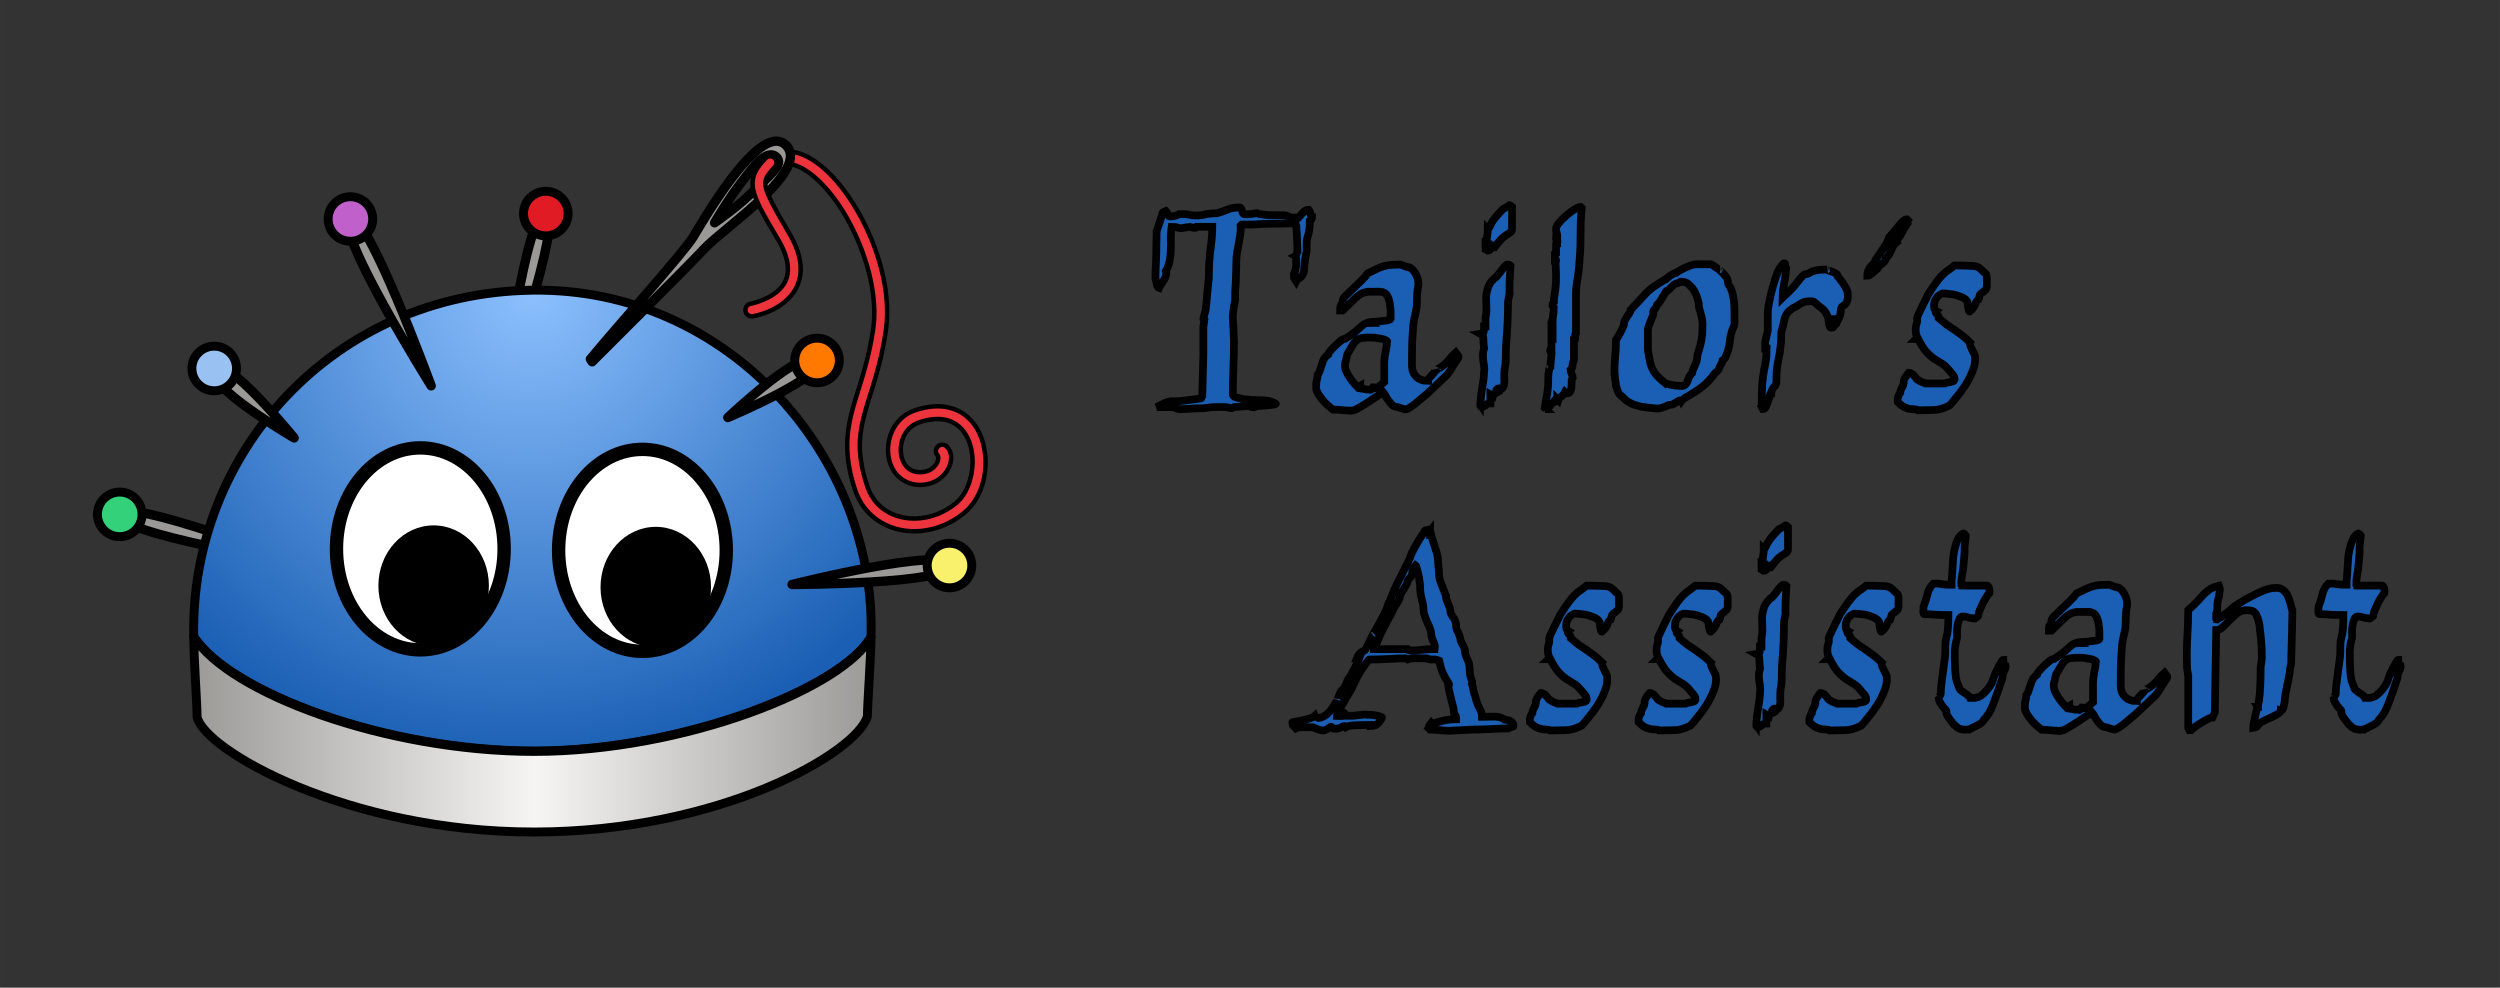 <?xml version="1.0" encoding="UTF-8" standalone="no"?>
<!-- Created with Inkscape (http://www.inkscape.org/) -->

<svg
   xmlns:dc="http://purl.org/dc/elements/1.1/"
   xmlns:cc="http://creativecommons.org/ns#"
   xmlns:rdf="http://www.w3.org/1999/02/22-rdf-syntax-ns#"
   xmlns:svg="http://www.w3.org/2000/svg"
   xmlns="http://www.w3.org/2000/svg"
   xmlns:xlink="http://www.w3.org/1999/xlink"
   xmlns:sodipodi="http://sodipodi.sourceforge.net/DTD/sodipodi-0.dtd"
   xmlns:inkscape="http://www.inkscape.org/namespaces/inkscape"
   width="324"
   height="128"
   viewBox="0 0 85.725 33.867"
   version="1.1"
   id="svg949"
   inkscape:version="0.92.3 (2405546, 2018-03-11)"
   sodipodi:docname="tailors-assistant-black-outlines-with-text-as-path.svg">
  <rect x="0" y="0" width="85.725" height="33.867" fill="#333333" stroke="none"/>
  <title
     id="title1581">Tailor's Assistant Icon</title>
  <defs
     id="defs943">
    <radialGradient
       gradientUnits="userSpaceOnUse"
       gradientTransform="matrix(-1.027,0.98,-0.946,-0.991,332.118,374.828)"
       r="44.411"
       fy="223.073"
       fx="55.888"
       cy="223.073"
       cx="55.888"
       id="radialGradient944"
       xlink:href="#linearGradient6312" />
    <linearGradient
       id="linearGradient6312">
      <stop
         id="stop6308"
         offset="0"
         style="stop-color:#8cc0fe;stop-opacity:1" />
      <stop
         id="stop6310"
         offset="1"
         style="stop-color:#1a5fb4;stop-opacity:1" />
    </linearGradient>
    <linearGradient
       gradientUnits="userSpaceOnUse"
       y2="265.934"
       x2="108.017"
       y1="265.934"
       x1="19.226"
       id="linearGradient934"
       xlink:href="#linearGradient940" />
    <linearGradient
       id="linearGradient940">
      <stop
         id="stop936"
         offset="0"
         style="stop-color:#9a9996;stop-opacity:1" />
      <stop
         style="stop-color:#f6f5f4;stop-opacity:1"
         offset="0.504"
         id="stop942" />
      <stop
         id="stop938"
         offset="1"
         style="stop-color:#9a9996;stop-opacity:1" />
    </linearGradient>
  </defs>
  <sodipodi:namedview
     id="base"
     pagecolor="#ffffff"
     bordercolor="#666666"
     borderopacity="1.0"
     inkscape:pageopacity="0.0"
     inkscape:pageshadow="2"
     inkscape:zoom="1.979899"
     inkscape:cx="176.54358"
     inkscape:cy="41.062106"
     inkscape:document-units="mm"
     inkscape:current-layer="g1124"
     showgrid="false"
     units="px"
     inkscape:window-width="1317"
     inkscape:window-height="713"
     inkscape:window-x="283"
     inkscape:window-y="1227"
     inkscape:window-maximized="1"
     fit-margin-top="0"
     fit-margin-left="0"
     fit-margin-right="0"
     fit-margin-bottom="0" />
  <g
     inkscape:label="Layer 1"
     inkscape:groupmode="layer"
     id="layer1"
     transform="translate(-1.738,-257.636)">
    <g
       transform="matrix(0.265,0,0,0.265,-0.047,217.644)"
       style="display:inline;enable-background:new"
       id="layer4">
      <g
         id="g1124"
         transform="translate(12)">
        <g
           id="g4591"
           transform="translate(0,-20)">
          <g
             transform="matrix(0.7,-0.437,0.437,0.7,-5.86,267.446)"
             id="g4802-6-7">
            <path
               style="opacity:1;fill:#9a9996;fill-opacity:1;stroke:#000000;stroke-width:1.468;stroke-linecap:round;stroke-linejoin:round;stroke-miterlimit:4;stroke-dasharray:none;stroke-opacity:1"
               d="m 96.708,-4.711 c 0,0 22.883,-18.424 20.743,-20.418 -2.313,-2.156 -20.743,20.418 -20.743,20.418 z"
               id="rect4629-5-6-1-7-3-6-1-5"
               inkscape:connector-curvature="0" />
            <circle
               style="opacity:1;fill:#e01b24;fill-opacity:1;stroke:#000000;stroke-width:1.4;stroke-linecap:round;stroke-linejoin:round;stroke-miterlimit:4;stroke-dasharray:none;stroke-opacity:1"
               id="path4725-0-6-2-8-9"
               cx="117.424"
               cy="-25.118"
               r="3.495" />
          </g>
          <g
             transform="matrix(-0.416,-0.713,0.713,-0.416,76.985,310.745)"
             id="g4802-7">
            <path
               style="opacity:1;fill:#9a9996;fill-opacity:1;stroke:#000000;stroke-width:1.468;stroke-linecap:round;stroke-linejoin:round;stroke-miterlimit:4;stroke-dasharray:none;stroke-opacity:1"
               d="m 96.708,-4.711 c 0,0 22.883,-18.424 20.743,-20.418 -2.313,-2.156 -20.743,20.418 -20.743,20.418 z"
               id="rect4629-5-6-1-7-3-6-9"
               inkscape:connector-curvature="0" />
            <circle
               style="opacity:1;fill:#33d17a;fill-opacity:1;stroke:#000000;stroke-width:1.4;stroke-linecap:round;stroke-linejoin:round;stroke-miterlimit:4;stroke-dasharray:none;stroke-opacity:1"
               id="path4725-0-6-2-2"
               cx="117.424"
               cy="-25.118"
               r="3.495" />
          </g>
          <path
             style="opacity:1;fill:url(#radialGradient944);fill-opacity:1;stroke:#000000;stroke-width:1.155;stroke-linecap:round;stroke-linejoin:round;stroke-miterlimit:4;stroke-dasharray:none;stroke-opacity:1"
             d="m 63.612,208.461 c -25.714,0.353 -44.301,21.063 -43.808,44.834 4.724,7.193 24.871,14.794 44.047,14.801 19.099,-6.6e-4 39.8,-8.155 43.589,-14.779 0.736,-22.857 -18.113,-45.21 -43.828,-44.856 z"
             id="path4565"
             inkscape:connector-curvature="0" />
          <g
             transform="matrix(0.644,0.516,-0.516,0.644,29.016,199.676)"
             id="g4802-6-73-0">
            <path
               style="opacity:1;fill:#9a9996;fill-opacity:1;stroke:#000000;stroke-width:1.468;stroke-linecap:round;stroke-linejoin:round;stroke-miterlimit:4;stroke-dasharray:none;stroke-opacity:1"
               d="m 100.013,-7.358 c 0,0 19.578,-15.778 17.439,-17.772 -2.313,-2.156 -17.439,17.772 -17.439,17.772 z"
               id="rect4629-5-6-1-7-3-6-1-6-3"
               inkscape:connector-curvature="0" />
            <circle
               style="opacity:1;fill:#f9f06b;fill-opacity:1;stroke:#000000;stroke-width:1.4;stroke-linecap:round;stroke-linejoin:round;stroke-miterlimit:4;stroke-dasharray:none;stroke-opacity:1"
               id="path4725-0-6-2-8-1-6"
               cx="117.424"
               cy="-25.118"
               r="3.495" />
          </g>
          <path
             id="path4681-9"
             d="m 96.718,190.494 c -0.986,-0.051 -1.953,0.191 -2.816,0.803 a 0.826,0.826 0 1 0 0.956,1.348 c 1.147,-0.814 2.402,-0.696 3.949,0.222 1.547,0.918 3.224,2.679 4.681,4.907 2.914,4.455 4.942,10.756 4.238,15.658 -0.671,4.669 -1.931,7.645 -2.721,10.632 -0.789,2.987 -1.045,5.999 0.392,10.289 0.974,2.908 3.36,4.681 6.043,5.163 2.683,0.482 5.68,-0.268 8.068,-2.252 2.552,-2.121 3.32,-6.08 2.35,-9.262 -0.485,-1.591 -1.452,-3.023 -2.953,-3.832 -1.502,-0.809 -3.477,-0.94 -5.79,-0.156 -2.405,0.815 -3.551,3.187 -3.467,5.332 0.042,1.073 0.382,2.124 1.075,2.942 0.693,0.817 1.761,1.36 3.035,1.372 1.598,0.014 2.835,-0.782 3.49,-1.772 0.654,-0.99 0.847,-2.299 0.01,-3.177 a 0.825,0.825 0 1 0 -1.194,1.14 c 0.096,0.1 0.171,0.58 -0.192,1.128 -0.362,0.548 -1.041,1.039 -2.099,1.03 -0.843,-0.007 -1.384,-0.308 -1.791,-0.788 -0.407,-0.48 -0.655,-1.178 -0.685,-1.939 -0.059,-1.523 0.719,-3.152 2.349,-3.704 2,-0.677 3.43,-0.517 4.476,0.047 1.046,0.564 1.768,1.585 2.157,2.86 0.777,2.55 0.032,5.968 -1.825,7.512 -2.021,1.68 -4.546,2.286 -6.722,1.896 -2.176,-0.391 -3.985,-1.718 -4.77,-4.062 -1.348,-4.026 -1.107,-6.522 -0.361,-9.344 0.746,-2.823 2.061,-5.958 2.76,-10.818 0.793,-5.522 -1.385,-12.049 -4.491,-16.796 -1.553,-2.374 -3.34,-4.307 -5.221,-5.424 -0.941,-0.558 -1.945,-0.902 -2.93,-0.953 z"
             style="color:#000000;font-style:normal;font-variant:normal;font-weight:normal;font-stretch:normal;font-size:medium;line-height:normal;font-family:sans-serif;font-variant-ligatures:normal;font-variant-position:normal;font-variant-caps:normal;font-variant-numeric:normal;font-variant-alternates:normal;font-feature-settings:normal;text-indent:0;text-align:start;text-decoration:none;text-decoration-line:none;text-decoration-style:solid;text-decoration-color:#000000;letter-spacing:normal;word-spacing:normal;text-transform:none;writing-mode:lr-tb;direction:ltr;text-orientation:mixed;dominant-baseline:auto;baseline-shift:baseline;text-anchor:start;white-space:normal;shape-padding:0;clip-rule:nonzero;display:inline;overflow:visible;visibility:visible;opacity:1;isolation:auto;mix-blend-mode:normal;color-interpolation:sRGB;color-interpolation-filters:linearRGB;solid-color:#000000;solid-opacity:1;vector-effect:none;fill:#ed333b;fill-opacity:1;fill-rule:evenodd;stroke:#000000;stroke-width:0.578;stroke-linecap:round;stroke-linejoin:miter;stroke-miterlimit:4;stroke-dasharray:none;stroke-dashoffset:0;stroke-opacity:1;color-rendering:auto;image-rendering:auto;shape-rendering:auto;text-rendering:auto;enable-background:accumulate"
             inkscape:connector-curvature="0" />
          <path
             id="rect4629-5-6-2"
             d="m 95.154,189.176 c -3.5,0.09 -9.176,9.821 -10.735,12.421 -1.091,1.82 -9.489,11.194 -13.293,15.776 0.194,0.295 0.227,0.355 0.227,0.355 0,0 11.972,-11.916 14.558,-14.673 2.583,-2.755 13.994,-10.295 10.422,-13.445 -0.352,-0.311 -0.75,-0.445 -1.179,-0.434 z m -0.726,1.776 c 0.259,-0.016 0.506,0.061 0.736,0.253 1.163,0.968 -1.122,2.616 -3.201,4.695 -1.811,1.811 -4.766,3.842 -4.766,3.842 0,0 1.62,-2.829 3.486,-5.264 1.266,-1.652 2.622,-3.455 3.745,-3.525 z"
             style="opacity:1;fill:#9a9996;fill-opacity:1;stroke:#000000;stroke-width:1.212;stroke-linecap:round;stroke-linejoin:round;stroke-miterlimit:4;stroke-dasharray:none;stroke-opacity:1"
             inkscape:connector-curvature="0" />
          <path
             style="opacity:1;fill:url(#linearGradient934);fill-opacity:1;stroke:#000000;stroke-width:1.155;stroke-linecap:round;stroke-linejoin:round;stroke-miterlimit:4;stroke-dasharray:none;stroke-opacity:1"
             d="m 19.804,253.295 c -0.009,2.466 0.437,8.866 0.428,10.38 0.904,4.265 19.43,14.898 43.579,14.898 24.149,-4e-5 41.85,-10.298 43.166,-14.974 -0.006,-1.485 0.465,-7.849 0.464,-10.282 -3.567,6.65 -24.338,14.827 -43.576,14.828 -19.312,-0.007 -39.524,-7.612 -44.06,-14.85 z"
             id="path4520"
             inkscape:connector-curvature="0" />
          <path
             id="path4681"
             d="m 94.417,191.138 a 0.825,0.825 0 0 0 -0.64,0.269 c -0.59,0.631 -1.06,1.19 -1.359,1.847 -0.299,0.657 -0.376,1.407 -0.221,2.183 0.311,1.55 1.364,3.315 3.234,6.494 1.008,1.713 1.309,3.034 1.251,4.038 -0.058,1.003 -0.457,1.732 -1.038,2.339 -1.162,1.213 -3.146,1.787 -3.777,1.909 a 0.825,0.825 0 1 0 0.313,1.62 c 0.859,-0.165 3.065,-0.725 4.655,-2.386 0.795,-0.83 1.412,-1.972 1.494,-3.387 0.082,-1.415 -0.352,-3.06 -1.475,-4.97 -1.865,-3.172 -2.833,-4.959 -3.038,-5.983 -0.103,-0.512 -0.063,-0.805 0.105,-1.173 0.167,-0.368 0.514,-0.816 1.062,-1.402 a 0.825,0.825 0 0 0 -0.566,-1.398 z"
             style="color:#000000;font-style:normal;font-variant:normal;font-weight:normal;font-stretch:normal;font-size:medium;line-height:normal;font-family:sans-serif;font-variant-ligatures:normal;font-variant-position:normal;font-variant-caps:normal;font-variant-numeric:normal;font-variant-alternates:normal;font-feature-settings:normal;text-indent:0;text-align:start;text-decoration:none;text-decoration-line:none;text-decoration-style:solid;text-decoration-color:#000000;letter-spacing:normal;word-spacing:normal;text-transform:none;writing-mode:lr-tb;direction:ltr;text-orientation:mixed;dominant-baseline:auto;baseline-shift:baseline;text-anchor:start;white-space:normal;shape-padding:0;clip-rule:nonzero;display:inline;overflow:visible;visibility:visible;opacity:1;isolation:auto;mix-blend-mode:normal;color-interpolation:sRGB;color-interpolation-filters:linearRGB;solid-color:#000000;solid-opacity:1;vector-effect:none;fill:#ed333b;fill-opacity:1;fill-rule:evenodd;stroke:#000000;stroke-width:0.578;stroke-linecap:round;stroke-linejoin:miter;stroke-miterlimit:4;stroke-dasharray:none;stroke-dashoffset:0;stroke-opacity:1;color-rendering:auto;image-rendering:auto;shape-rendering:auto;text-rendering:auto;enable-background:accumulate"
             inkscape:connector-curvature="0" />
          <g
             transform="matrix(0.265,-0.781,0.781,0.265,28.578,297.616)"
             id="g4802-2">
            <path
               style="opacity:1;fill:#9a9996;fill-opacity:1;stroke:#000000;stroke-width:1.468;stroke-linecap:round;stroke-linejoin:round;stroke-miterlimit:4;stroke-dasharray:none;stroke-opacity:1"
               d="m 96.708,-4.711 c 0,0 22.883,-18.424 20.743,-20.418 -2.313,-2.156 -20.743,20.418 -20.743,20.418 z"
               id="rect4629-5-6-1-7-3-6-2"
               inkscape:connector-curvature="0" />
            <circle
               style="opacity:1;fill:#c061cb;fill-opacity:1;stroke:#000000;stroke-width:1.4;stroke-linecap:round;stroke-linejoin:round;stroke-miterlimit:4;stroke-dasharray:none;stroke-opacity:1"
               id="path4725-0-6-2-89"
               cx="117.424"
               cy="-25.118"
               r="3.495" />
          </g>
          <g
             id="g4967-1"
             transform="matrix(0.822,-0.079,0.079,0.822,-69.932,157.335)">
            <path
               style="opacity:1;fill:#9a9996;fill-opacity:1;stroke:#000000;stroke-width:1.468;stroke-linecap:round;stroke-linejoin:round;stroke-miterlimit:4;stroke-dasharray:none;stroke-opacity:1"
               d="m 183.639,99.893 c 0,0 16.277,-5.04 14.805,-7.568 -1.591,-2.733 -14.805,7.568 -14.805,7.568 z"
               id="rect4629-5-6-1-7-3-6-1-6-9-9"
               inkscape:connector-curvature="0" />
            <circle
               style="opacity:1;fill:#ff7800;fill-opacity:1;stroke:#000000;stroke-width:1.4;stroke-linecap:round;stroke-linejoin:round;stroke-miterlimit:4;stroke-dasharray:none;stroke-opacity:1"
               id="path4725-0-6-2-8-1-3-4"
               cx="216.641"
               cy="30.981"
               r="3.495"
               transform="rotate(16.816)" />
          </g>
          <g
             id="g4967-7"
             transform="matrix(-0.308,-0.766,0.766,-0.308,12.838,399.015)">
            <path
               style="opacity:1;fill:#9a9996;fill-opacity:1;stroke:#000000;stroke-width:1.468;stroke-linecap:round;stroke-linejoin:round;stroke-miterlimit:4;stroke-dasharray:none;stroke-opacity:1"
               d="m 183.639,99.893 c 0,0 16.277,-5.04 14.805,-7.568 -1.591,-2.733 -14.805,7.568 -14.805,7.568 z"
               id="rect4629-5-6-1-7-3-6-1-6-9-8"
               inkscape:connector-curvature="0" />
            <circle
               style="opacity:1;fill:#99c1f1;fill-opacity:1;stroke:#000000;stroke-width:1.4;stroke-linecap:round;stroke-linejoin:round;stroke-miterlimit:4;stroke-dasharray:none;stroke-opacity:1"
               id="path4725-0-6-2-8-1-3-45"
               cx="216.641"
               cy="30.981"
               r="3.495"
               transform="rotate(16.816)" />
          </g>
          <g
             transform="matrix(0.825,0,0,0.825,-22.173,69.906)"
             id="g5307">
            <ellipse
               style="opacity:1;fill:#ffffff;fill-opacity:1;stroke:#000000;stroke-width:2.1;stroke-linecap:round;stroke-linejoin:round;stroke-miterlimit:4;stroke-dasharray:none;stroke-opacity:1"
               id="path4590"
               cx="86.417"
               cy="208.522"
               rx="13.149"
               ry="15.839" />
            <ellipse
               style="opacity:1;fill:#000000;fill-opacity:1;stroke:none;stroke-width:1.452;stroke-linecap:round;stroke-linejoin:round;stroke-miterlimit:4;stroke-dasharray:none;stroke-opacity:1"
               id="path4592"
               cx="88.509"
               cy="214.3"
               rx="8.667"
               ry="9.464" />
          </g>
          <g
             transform="matrix(0.825,0,0,0.825,-22.173,69.906)"
             id="g5311">
            <ellipse
               style="opacity:1;fill:#ffffff;fill-opacity:1;stroke:#000000;stroke-width:2.1;stroke-linecap:round;stroke-linejoin:round;stroke-miterlimit:4;stroke-dasharray:none;stroke-opacity:1"
               id="path4590-5"
               cx="121.258"
               cy="208.752"
               rx="13.149"
               ry="15.839" />
            <ellipse
               style="opacity:1;fill:#000000;fill-opacity:1;stroke:none;stroke-width:1.452;stroke-linecap:round;stroke-linejoin:round;stroke-miterlimit:4;stroke-dasharray:none;stroke-opacity:1"
               id="path4592-3"
               cx="123.35"
               cy="214.53"
               rx="8.667"
               ry="9.464" />
          </g>
        </g>
        <g
           aria-label="Tailor's 
 Assistant"
           style="font-style:normal;font-weight:normal;font-size:37.333px;line-height:110%;font-family:sans-serif;letter-spacing:0px;word-spacing:0px;fill:#000000;fill-opacity:1;stroke:none;stroke-width:1px;stroke-linecap:butt;stroke-linejoin:miter;stroke-opacity:1"
           id="text855">
          <path
             d="m 144.399,203.594 q 0.523,-0.299 1.12,-0.56 0.597,-0.261 1.083,-0.187 0.224,0 0.821,-0.037 0.635,-0.075 1.269,-0.149 0.635,-0.075 1.12,-0.149 0.485,-0.075 0.485,-0.112 l 0.149,-5.563 v -3.547 q 0,-0.187 0.075,-0.56 0.075,-0.373 0.075,-0.448 l -0.149,-0.149 q 0,-0.112 0.149,-0.56 0.149,-0.485 0.149,-0.597 0.037,-0.448 0.112,-1.045 0.075,-0.635 0.112,-1.232 0.075,-0.635 0.112,-1.157 0.075,-0.523 0.075,-0.821 0,-2.016 0.224,-3.621 0.224,-1.605 0.224,-2.837 h -2.053 l -0.149,0.149 q -0.112,0.037 -0.747,-0.149 -0.075,0 -0.411,0.075 -0.336,0.075 -0.448,0.075 -0.299,0.075 -0.635,-0.037 -0.299,-0.112 -0.821,-0.112 -0.112,0.747 -0.112,1.493 0.037,0.747 0,1.493 0,0.709 -0.149,1.419 -0.112,0.672 -0.485,1.307 0.112,0.299 0,0.597 -0.075,0.299 -0.261,0.597 -0.187,0.299 -0.373,0.56 -0.187,0.261 -0.261,0.448 -0.112,-0.037 -0.187,-0.187 -0.037,-0.187 -0.112,-0.373 -0.037,-0.187 -0.075,-0.373 -0.037,-0.187 -0.075,-0.261 0,-0.187 0,-0.821 0.037,-0.672 0.075,-1.568 0.037,-0.896 0.037,-1.904 0.037,-1.008 0.037,-1.867 l 0.747,-2.203 q -0.037,-0.187 0.112,-0.261 0.149,-0.075 0.336,-0.149 0.149,0.149 0.187,0.299 0.037,0.112 0.075,0.224 0.037,0.075 0.112,0.149 0.075,0.037 0.373,0.037 0.149,0 0.523,-0.112 0.411,-0.112 0.485,-0.187 0.373,0 0.597,0 0.261,0 0.411,0.037 0.149,0 0.261,0.037 0.149,0.037 0.336,0.075 0.859,0.075 1.568,-0.075 0.709,-0.187 1.68,-0.187 0.859,-0.261 1.232,-0.411 0.411,-0.187 0.635,-0.224 0.224,-0.075 0.411,-0.075 0.224,-0.037 0.672,-0.037 0.112,0 0.187,0.149 0.075,0.112 0.112,0.299 0.075,0.149 0.112,0.299 0.075,0.112 0.149,0.112 0.523,0.037 0.821,0 0.336,-0.037 0.672,-0.112 0.261,-0.037 0.261,0 0.037,0.037 0.261,0.112 0.224,0.037 0.933,0.112 0.709,0.037 2.352,0.037 0.112,0 0.448,0.149 0.336,0.149 0.411,0.149 h 0.896 q 0.523,-0.635 0.747,-0.821 0.261,-0.187 0.56,-0.187 0.187,0.224 0.224,0.523 0.037,0.261 0.224,0.336 0,0.448 -0.299,0.597 0,0.709 -0.075,1.12 -0.037,0.411 -0.149,0.709 -0.075,0.261 -0.149,0.523 -0.037,0.224 -0.037,0.597 v 1.008 q 0,0.075 -0.075,0.336 -0.037,0.224 -0.112,0.56 -0.037,0.299 -0.075,0.56 -0.037,0.261 -0.037,0.299 0,0.672 -0.112,1.008 -0.112,0.336 -0.299,0.485 -0.149,0.149 -0.336,0.261 -0.187,0.075 -0.299,0.299 -0.112,-0.187 -0.187,-0.261 -0.037,-0.075 -0.075,-0.112 -0.037,-0.037 -0.037,-0.112 0,-0.112 0,-0.373 0.075,-0.075 0.187,-0.56 0.112,-0.523 0.112,-0.933 -0.037,-0.037 -0.037,-0.149 0.037,-0.112 0.037,-0.261 0,-0.149 -0.037,-0.261 0,-0.112 -0.112,-0.187 0.149,-0.075 0.187,-0.299 0.037,-0.261 0.112,-0.299 0,-0.672 -0.037,-1.12 0,-0.448 -0.037,-0.821 0,-0.411 -0.037,-0.747 -0.037,-0.373 -0.037,-0.821 l 0.299,-0.149 q -1.643,0 -2.725,0.037 -1.045,0 -1.829,0.037 -0.747,0.037 -1.381,0.075 -0.635,0 -1.419,0 l -0.149,0.149 q 0.037,0.597 -0.037,1.12 -0.075,0.523 -0.187,1.083 -0.112,0.56 -0.224,1.195 -0.112,0.635 -0.112,1.419 0,0.821 -0.037,1.456 0,0.597 -0.037,1.157 -0.037,0.523 -0.075,1.083 0,0.523 0,1.157 0,0.075 -0.075,0.373 -0.037,0.261 -0.112,0.597 -0.037,0.299 -0.075,0.597 -0.037,0.299 -0.037,0.336 0,0.112 0,0.597 0.037,0.485 0.075,1.045 0.037,0.523 0.037,1.008 0.037,0.485 0.037,0.597 0,1.755 -0.075,3.547 -0.075,1.755 -0.075,3.472 0,0.224 0.373,0.373 0.411,0.112 0.933,0.224 0.56,0.075 1.12,0.112 0.597,0.037 0.933,0.037 1.195,0 1.605,0.187 0.448,0.149 0.597,0.261 0.037,0.037 -0.224,0.112 -0.224,0.037 -0.597,0.075 -0.373,0.037 -0.784,0.075 -0.411,0.037 -0.747,0.037 l -0.411,0.149 q -0.075,-0.037 -0.224,0 -0.149,0.037 -0.523,-0.149 l -1.904,0.149 -0.299,0.149 q -0.112,0 -0.373,-0.075 -0.261,-0.075 -0.373,-0.075 -0.784,-0.037 -1.269,0 -0.448,0 -0.784,0.037 -0.336,0.037 -0.597,0.075 -0.224,0.037 -0.56,0.037 -0.859,0 -1.531,0.075 -0.635,0.037 -1.269,0.037 -0.112,0 -0.448,-0.112 -0.336,-0.149 -0.448,-0.149 h -2.053 z"
             style="font-style:normal;font-variant:normal;font-weight:normal;font-stretch:normal;font-family:Calligraserif;-inkscape-font-specification:Calligraserif;fill:#1a5fb4;stroke:#000000;stroke-opacity:1"
             id="path879" />
          <path
             d="m 165.042,200.831 q 0,-0.411 0.075,-0.709 0.112,-0.336 0.112,-0.709 0.224,-0.261 0.299,-0.597 0.112,-0.336 0.224,-0.672 0.112,-0.373 0.261,-0.709 0.187,-0.336 0.523,-0.597 0,-0.037 0.224,-0.373 0.261,-0.336 0.635,-0.709 0.373,-0.373 0.747,-0.672 0.373,-0.336 0.672,-0.336 1.157,-0.747 1.829,-1.381 0.672,-0.672 1.083,-0.672 -0.112,-0.075 0.373,-0.112 0.485,-0.037 1.083,-0.075 0.635,-0.075 1.12,-0.149 0.485,-0.112 0.373,-0.336 0.037,-0.971 -0.075,-1.605 -0.075,-0.672 -0.261,-1.045 -0.187,-0.411 -0.448,-0.56 -0.261,-0.149 -0.523,-0.149 -0.933,0 -1.419,0 -0.485,0 -0.933,0.187 -0.411,0.187 -0.971,0.709 -0.523,0.485 -1.568,1.531 h -0.336 q 0,-0.597 0.149,-0.784 0.187,-0.224 0.187,-0.523 0,-0.224 0.373,-0.597 0.411,-0.411 0.933,-0.896 0.523,-0.485 1.045,-1.008 0.56,-0.523 0.896,-1.008 0.747,-0.373 1.232,-0.597 0.485,-0.224 0.896,-0.336 0.411,-0.112 0.821,-0.149 0.411,-0.037 0.971,-0.037 0.299,-0.075 0.709,0.149 0.448,0.187 0.747,0.187 0.037,0 0.224,0.149 0.187,0.112 0.373,0.373 0.224,0.261 0.373,0.672 0.187,0.373 0.187,0.859 0.075,0.037 -0.075,0.747 -0.112,0.709 -0.112,1.829 0,0.56 -0.075,0.859 -0.037,0.261 -0.112,0.523 -0.037,0.261 -0.149,0.635 -0.075,0.336 -0.149,1.045 -0.037,0.709 -0.112,1.904 -0.037,1.157 -0.037,3.024 0,0.747 0.261,1.157 0.261,0.411 0.597,0.635 0.336,0.187 0.672,0.261 0.373,0.037 0.56,0.037 0,-0.187 0.149,-0.373 0.187,-0.224 0.373,-0.411 0.187,-0.224 0.336,-0.373 0.187,-0.187 0.149,-0.261 0,0.037 0.672,-0.373 0.672,-0.448 1.419,-1.419 l 0.485,-0.448 0.336,0.448 v 0.187 q 0.037,-0.037 -0.149,0.261 -0.187,0.261 -0.448,0.672 -0.224,0.373 -0.485,0.784 -0.261,0.373 -0.373,0.523 -0.149,0.149 -0.56,0.523 -0.411,0.373 -0.933,0.896 -0.523,0.485 -1.12,1.045 -0.597,0.523 -1.157,0.971 -0.523,0.448 -0.971,0.747 -0.448,0.299 -0.635,0.299 -0.299,-0.075 -0.56,-0.149 -0.261,-0.112 -0.597,-0.187 -0.336,0 -0.635,-0.299 -0.299,-0.336 -0.56,-0.709 -0.224,-0.373 -0.411,-0.709 -0.149,-0.336 -0.187,-0.373 l -0.149,0.336 q -0.485,0.299 -1.045,0.672 -0.523,0.373 -1.083,0.709 -0.523,0.336 -1.008,0.597 -0.448,0.261 -0.784,0.261 0,0.037 -0.261,0 -0.224,0 -0.635,-0.037 -0.373,-0.037 -0.784,-0.075 -0.411,-0.037 -0.747,-0.037 -0.821,-0.672 -1.269,-1.195 -0.411,-0.523 -0.635,-0.896 -0.187,-0.373 -0.224,-0.597 0,-0.261 0,-0.373 z m 5.712,0.336 q 0.224,0.037 0.448,0.075 0.187,0.037 0.373,0.075 0.187,0 0.299,0 0.261,0.075 0.299,0 0.075,-0.112 0.224,-0.299 0.261,0 0.224,0.075 -0.037,0.075 0.261,0.075 l 0.971,-0.821 v -2.539 q 0,-0.523 0.149,-1.269 0.187,-0.784 0.187,-1.307 0.112,-0.149 -0.075,-0.261 -0.187,-0.112 -0.485,-0.187 -0.299,-0.075 -0.635,-0.112 -0.336,-0.075 -0.597,-0.075 -0.821,-0.037 -1.307,0.037 -0.485,0.037 -0.784,0.299 -0.299,0.224 -0.56,0.672 -0.261,0.411 -0.635,1.083 -0.075,0.075 -0.149,0.523 -0.075,0.411 -0.149,0.597 -0.187,0.747 0.373,1.643 0.56,0.896 1.232,1.568 l 0.336,-0.187 z"
             style="font-style:normal;font-variant:normal;font-weight:normal;font-stretch:normal;font-family:Calligraserif;-inkscape-font-specification:Calligraserif;fill:#1a5fb4;stroke:#000000;stroke-opacity:1"
             id="path881" />
          <path
             d="m 186.283,203.258 q 0.037,-0.709 0.112,-1.269 0.075,-0.56 0.149,-1.045 0.112,-0.523 0.149,-0.971 0.075,-0.448 0.075,-0.933 0.075,-0.448 -0.037,-1.008 -0.112,-0.597 -0.112,-1.12 0,-0.336 0.037,-0.485 0.037,-0.187 0.075,-0.261 0.037,-0.075 0.037,-0.112 0.037,-0.037 0,-0.112 0,-0.075 -0.037,-0.299 0,-0.261 -0.037,-0.523 0,-0.299 -0.037,-0.523 0,-0.224 -0.037,-0.299 l -0.336,-0.187 q 0.448,-0.075 0.448,-0.336 0.037,-0.299 0.037,-0.635 h 0.187 v -1.12 q 0.149,-0.672 0.112,-1.307 -0.037,-0.672 -0.037,-1.307 0.037,-0.635 0.224,-1.232 0.187,-0.597 0.821,-1.232 0.149,-0.037 0.373,-0.299 0.224,-0.261 0.448,-0.56 0.224,-0.336 0.448,-0.597 0.224,-0.261 0.373,-0.336 0.299,-0.037 0.485,0.149 0,0.261 -0.075,1.083 -0.075,0.821 -0.075,2.352 0.075,0.112 -0.075,0.597 -0.112,0.448 -0.112,0.859 0,2.165 -0.149,3.957 -0.149,1.755 -0.149,3.099 0.037,0.075 0,0.299 0,0.224 -0.037,0.523 -0.037,0.299 -0.112,0.672 -0.037,0.336 -0.037,0.597 0,0.187 0,0.523 0.037,0.336 0,0.672 -0.037,0.299 -0.187,0.56 -0.149,0.224 -0.448,0.224 v -0.149 q -0.187,-0.037 -0.336,0.149 l 0.149,0.336 q -0.299,0.187 -0.448,0.187 -0.112,0 -0.187,0.299 l -0.336,-0.187 v 1.157 q -0.261,0 -0.411,0.075 -0.112,0.075 -0.224,0.187 -0.112,0.075 -0.224,0.149 -0.112,0.075 -0.299,0.075 -0.187,-0.149 -0.149,-0.336 z m 0.672,-20.085 q 0,-0.075 0.037,-0.261 0.037,-0.187 0.112,-0.373 h -0.149 v -0.336 h 0.149 q 0,-0.411 0.075,-0.821 0.075,-0.411 0.075,-0.821 0.075,0.075 0.411,-0.672 0.373,-0.747 1.568,-1.941 0.187,-0.075 0.373,-0.187 0.224,-0.112 0.448,-0.299 0.075,0 0.112,0.037 0.037,0.037 0.112,0.075 0.075,0.037 0.112,0.075 v 2.912 q 0,0.224 -0.112,0.336 -0.112,0.075 -0.373,0.261 -0.261,0.149 -0.635,0.448 -0.373,0.299 -0.859,0.933 l -0.149,-0.336 q 0,0.149 -0.112,0.373 -0.112,0.187 -0.299,0.373 -0.149,0.149 -0.336,0.299 -0.149,0.112 -0.261,0.112 z"
             style="font-style:normal;font-variant:normal;font-weight:normal;font-stretch:normal;font-family:Calligraserif;-inkscape-font-specification:Calligraserif;fill:#1a5fb4;stroke:#000000;stroke-opacity:1"
             id="path883" />
          <path
             d="m 194.628,203.706 q 0.075,-0.56 0.149,-0.971 0.075,-0.411 0.149,-0.821 0.075,-0.448 0.112,-0.971 0.037,-0.523 0.037,-1.307 0,-0.373 0.112,-0.859 0.112,-0.523 0.037,-0.56 h 0.112 q 0,-0.112 0.075,-0.672 0.075,-0.56 0.075,-0.784 0.075,-0.299 -0.075,-0.336 -0.149,-0.075 -0.075,-0.261 h 0.149 v -2.165 l 0.149,0.149 v -1.157 l -0.149,-0.149 q 0,-0.075 0,-0.261 0.037,-0.187 0.149,-0.299 v 0.448 q 0,-0.597 0.075,-1.045 0.075,-0.485 0.075,-1.008 -0.112,-0.187 -0.149,-0.224 0,-0.075 0,-0.485 l 0.149,0.299 q 0,-0.672 0.149,-1.493 0.149,-0.859 0.149,-2.128 0,-0.747 -0.037,-1.083 0,-0.373 -0.037,-0.485 -0.037,-0.149 -0.075,-0.187 0,-0.075 0,-0.261 l 0.149,0.149 q 0.037,-0.224 -0.149,-0.597 0,-0.112 0,-0.336 0.037,-0.261 0.149,-0.373 v 0.56 -1.568 l 0.149,-0.299 q 0.112,-0.037 -0.037,-0.112 -0.149,-0.075 -0.112,-0.448 l 0.149,0.149 v -0.448 l -0.149,-0.597 q -0.075,-0.373 0.299,-0.859 0.411,-0.523 0.971,-1.008 0.56,-0.485 1.083,-0.821 0.56,-0.336 0.821,-0.336 l 0.149,0.149 q 0,0.224 -0.075,0.933 -0.075,0.709 -0.075,2.389 0,1.941 -0.112,3.173 -0.075,1.195 -0.187,2.053 -0.112,0.821 -0.224,1.419 -0.075,0.597 -0.075,1.307 v 4.891 q -0.112,0.075 -0.112,0.261 0,0.187 0,0.373 0,0.187 -0.037,0.336 0,0.112 -0.112,0.075 v 2.427 q -0.187,0.448 -0.187,0.747 0.037,0.261 -0.261,0.56 0,0.112 0.149,0.485 0.149,0.336 0.149,0.523 l -0.149,0.299 q 0,0.149 0,0.448 0,0.261 -0.037,0.56 -0.037,0.261 -0.149,0.485 -0.112,0.224 -0.373,0.224 -0.187,0 -0.224,-0.037 0,-0.037 -0.075,-0.112 -0.187,0.336 -0.336,0.448 -0.112,0.112 -0.224,0.187 -0.075,0.075 -0.149,0.149 -0.075,0.037 -0.149,0.261 l -0.149,-0.149 q 0,0.224 -0.299,0.373 -0.261,0.112 -0.299,0.037 -0.037,0.037 -0.112,0.187 -0.075,0.112 -0.224,0.299 -0.112,0.149 -0.299,0.299 -0.149,0.112 -0.373,0.112 h 0.149 l -0.149,-0.149 z"
             style="font-style:normal;font-variant:normal;font-weight:normal;font-stretch:normal;font-family:Calligraserif;-inkscape-font-specification:Calligraserif;fill:#1a5fb4;stroke:#000000;stroke-opacity:1"
             id="path885" />
          <path
             d="m 203.643,198.703 q 0,-0.448 0.075,-1.493 0.112,-1.045 0.112,-1.941 v -0.336 q 0.037,-0.037 0.187,-0.299 0.149,-0.261 0.336,-0.597 0.187,-0.336 0.336,-0.672 0.187,-0.336 0.187,-0.56 -0.037,-0.149 0.075,-0.373 0.149,-0.261 0.299,-0.523 0.187,-0.261 0.336,-0.485 0.149,-0.261 0.149,-0.411 0.971,-1.045 1.456,-1.568 0.485,-0.56 0.859,-0.896 0.373,-0.336 0.821,-0.635 0.448,-0.299 1.344,-0.859 -0.037,0.112 0.075,0 0.112,-0.112 0.336,-0.299 0.224,-0.187 0.485,-0.336 0.261,-0.187 0.485,-0.187 0.56,-0.411 1.344,-0.747 0.821,-0.373 1.232,-0.373 h 1.755 q 0.112,-0.075 0.261,0.037 0.187,0.075 0.373,0.224 0.187,0.112 0.373,0.261 0.187,0.112 0.373,0.112 -0.149,0 -0.037,0.149 0.149,0.112 0.373,0.336 0.224,0.224 0.448,0.523 0.224,0.299 0.224,0.635 0,0.224 0.112,0.411 0.149,0.149 0.299,0.523 0.187,0.373 0.299,1.12 0.149,0.709 0.149,2.053 v 1.307 q 0,0.075 -0.075,0.299 -0.075,0.187 -0.187,0.448 -0.075,0.224 -0.149,0.448 -0.075,0.224 -0.075,0.261 0,0 -0.075,0.448 -0.037,0.448 -0.149,1.045 -0.112,0.56 -0.336,1.083 -0.187,0.523 -0.485,0.709 0,0.075 -0.075,0.261 -0.075,0.149 -0.187,0.336 -0.112,0.187 -0.187,0.373 -0.075,0.149 -0.075,0.187 0,0.112 -0.373,0.411 -0.336,0.299 -0.336,0.411 -0.672,0.859 -1.344,1.381 -0.672,0.523 -1.232,0.859 -0.523,0.336 -0.933,0.56 -0.411,0.224 -0.597,0.485 -0.075,-0.149 -0.224,-0.075 -0.149,0.037 -0.373,0.187 -0.187,0.112 -0.411,0.261 -0.187,0.112 -0.373,0.112 -0.075,-0.037 -0.261,0.037 -0.187,0.075 -0.448,0.187 -0.224,0.075 -0.523,0.187 -0.261,0.075 -0.523,0.075 -1.381,-0.112 -2.165,-0.261 -0.784,-0.187 -1.232,-0.411 -0.448,-0.224 -0.747,-0.485 -0.261,-0.299 -0.672,-0.635 -0.187,-0.149 -0.336,-0.597 -0.112,-0.448 -0.187,-0.56 0,-0.261 -0.037,-0.448 -0.037,-0.187 -0.075,-0.411 0,-0.224 -0.037,-0.523 -0.037,-0.299 -0.037,-0.747 z m 6.571,1.792 q 0.261,0.112 0.784,0.224 0.523,0.112 0.933,0.112 0.56,0.075 0.747,-0.037 0.224,-0.149 0.336,-0.373 0.112,-0.261 0.224,-0.56 0.112,-0.336 0.448,-0.672 0.075,-0.411 0.373,-1.008 0.299,-0.597 0.299,-1.12 0,-0.112 0.075,-0.411 0.112,-0.299 0.224,-0.747 0.149,-0.485 0.261,-1.12 0.112,-0.635 0.112,-1.493 0.037,-0.597 -0.037,-1.008 -0.075,-0.448 -0.187,-0.784 -0.075,-0.336 -0.187,-0.635 -0.075,-0.299 -0.075,-0.672 0,-0.149 -0.149,-0.597 -0.112,-0.448 -0.373,-0.933 -0.261,-0.485 -0.672,-0.859 -0.373,-0.411 -0.896,-0.411 -0.187,-0.075 -0.336,0 -0.112,0.075 -0.336,0.187 -0.224,0 -0.411,0.149 -0.187,0.149 -0.373,0.336 -0.149,0.187 -0.299,0.336 -0.149,0.149 -0.299,0.149 -0.037,-0.037 -0.149,0.187 -0.112,0.187 -0.299,0.485 -0.149,0.299 -0.373,0.635 -0.187,0.299 -0.411,0.485 -0.112,0.373 -0.373,0.635 -0.224,0.224 -0.112,0.523 0,0.075 -0.112,0.373 -0.112,0.261 -0.261,0.597 -0.112,0.336 -0.224,0.635 -0.112,0.299 -0.112,0.373 v 2.613 q 0,0.112 0.037,0.411 0.075,0.261 0.112,0.597 0.075,0.299 0.112,0.56 0.075,0.261 0.075,0.373 0.075,0.299 0.411,0.933 0.336,0.597 1.493,1.531 z"
             style="font-style:normal;font-variant:normal;font-weight:normal;font-stretch:normal;font-family:Calligraserif;-inkscape-font-specification:Calligraserif;fill:#1a5fb4;stroke:#000000;stroke-opacity:1"
             id="path887" />
          <path
             d="m 222.694,203.556 q 0,-2.053 0.075,-3.061 0.112,-1.045 0.224,-1.68 0.149,-0.635 0.224,-1.157 0.112,-0.56 0.112,-1.643 h -0.187 v -0.747 q 0,-0.037 0.037,-0.261 0.075,-0.261 0.112,-0.485 0.075,-0.261 0.112,-0.485 0.075,-0.224 0.075,-0.299 v -2.165 q 0,-0.523 0.112,-1.195 0.149,-0.672 0.261,-1.269 0.149,-0.597 0.261,-1.008 0.149,-0.448 0.149,-0.485 0.261,-0.896 0.485,-1.456 0.224,-0.597 0.784,-1.157 0.187,-0.075 0.187,0.075 0,0.149 0.149,0.523 -0.037,0.485 -0.112,1.045 -0.075,0.56 -0.187,1.083 -0.075,0.523 -0.149,1.008 -0.037,0.448 -0.037,0.709 0.037,-0.037 0.224,-0.224 0.187,-0.187 0.411,-0.373 0.224,-0.224 0.373,-0.373 0.187,-0.187 0.261,-0.261 0.224,-0.224 0.448,-0.523 0.261,-0.336 0.485,-0.597 0.224,-0.299 0.411,-0.485 0.224,-0.224 0.411,-0.224 0.224,0 0.336,-0.075 0.149,-0.112 0.373,-0.224 0.224,-0.112 0.672,-0.187 0.448,-0.112 1.344,-0.112 -0.112,0.037 0.112,0.112 0.224,0.037 0.485,0.149 0.299,0.075 0.56,0.261 0.261,0.149 0.261,0.373 0.112,0.112 0.336,0.448 0.261,0.299 0.485,0.672 0.224,0.336 0.336,0.635 0.149,0.299 0.112,0.411 0.075,0.747 -0.112,1.12 -0.149,0.373 -0.523,0.56 -0.187,0.112 -0.224,0.373 -0.037,0.261 -0.075,0.56 -0.037,0.299 -0.149,0.523 -0.075,0.224 -0.336,0.224 l 0.149,0.149 -0.149,0.299 q -0.187,-0.075 -0.261,0.187 -0.037,0.261 -0.224,0.448 -0.299,0.075 -0.373,-0.037 -0.037,-0.112 -0.112,-0.299 0,-0.037 -0.037,-0.261 0,-0.224 -0.075,-0.523 -0.075,-0.336 -0.261,-0.672 -0.187,-0.373 -0.56,-0.672 -0.672,-0.523 -0.859,-0.709 -0.187,-0.224 -0.597,-0.224 -0.485,0 -0.784,0.075 -0.261,0.075 -0.485,0.224 -0.224,0.112 -0.485,0.299 -0.261,0.149 -0.635,0.336 -0.821,0.56 -1.008,1.381 -0.149,0.784 -0.411,1.68 0,1.232 -0.112,1.979 -0.075,0.747 -0.224,1.381 -0.112,0.597 -0.224,1.269 -0.075,0.672 -0.075,1.792 0,0.411 -0.299,0.672 -0.261,0.224 -0.336,0.709 -0.112,-0.037 -0.187,0.299 -0.075,0.336 -0.224,0.747 -0.112,0.411 -0.299,0.784 -0.149,0.336 -0.411,0.336 l -0.149,-0.299 z"
             style="font-style:normal;font-variant:normal;font-weight:normal;font-stretch:normal;font-family:Calligraserif;-inkscape-font-specification:Calligraserif;fill:#1a5fb4;stroke:#000000;stroke-opacity:1"
             id="path889" />
          <path
             d="m 240.319,180.298 q 0.261,-0.411 0.597,-0.709 0.336,-0.299 0.56,-0.299 l 0.112,0.112 -0.112,0.149 0.112,0.112 v 0.112 q -0.448,0.635 -0.747,1.232 -0.261,0.56 -0.821,1.12 l 0.112,0.149 q -0.299,0.261 -0.448,0.523 -0.112,0.224 -0.224,0.485 -0.112,0.261 -0.261,0.523 -0.149,0.261 -0.448,0.56 0,0.187 -0.187,0.411 -0.187,0.187 -0.448,0.373 -0.224,0.187 -0.411,0.336 -0.187,0.112 -0.187,0.112 l 0.075,0.149 q -0.709,0.635 -0.896,0.747 -0.149,0.112 -0.336,0.112 0,-0.448 0.149,-0.747 0.149,-0.336 0.336,-0.523 0.224,-0.224 0.373,-0.373 0.187,-0.149 0.187,-0.336 -0.075,0 0.149,-0.299 0.224,-0.299 0.523,-0.747 0.336,-0.448 0.635,-0.971 0.336,-0.523 0.448,-0.971 z"
             style="font-style:normal;font-variant:normal;font-weight:normal;font-stretch:normal;font-family:Calligraserif;-inkscape-font-specification:Calligraserif;fill:#1a5fb4;stroke:#000000;stroke-opacity:1"
             id="path891" />
          <path
             d="m 240.288,202.922 q -0.037,-0.336 0.037,-0.597 0.075,-0.299 0.299,-0.597 v -0.149 q 0,-0.112 0.224,-0.523 0.224,-0.411 0.224,-0.523 -0.075,-0.373 0.224,-0.821 0.299,-0.448 0.411,-0.56 0.149,0 0.224,0.037 0.112,0.037 0.224,0.112 0.075,0 0.187,0.149 0.112,0.112 0.224,0.261 0.112,0.112 0.187,0.261 0.112,0.112 0.187,0.112 0.299,0.224 0.56,0.299 0.261,0.075 0.373,0.149 h 2.501 q 0.299,-0.149 0.747,-0.187 0.448,-0.075 0.523,-0.261 0.037,-0.411 -0.261,-0.747 -0.299,-0.373 -0.672,-0.784 -0.448,-0.485 -0.896,-0.709 -0.448,-0.261 -0.896,-0.56 -0.448,-0.336 -0.933,-0.859 -0.485,-0.56 -1.045,-1.643 h -0.299 l 0.149,-0.149 q 0,-0.224 -0.149,-0.597 -0.075,-0.784 0.075,-1.157 0.149,-0.373 0.075,-0.821 0.037,-0.149 0.224,-0.56 0.224,-0.448 0.448,-0.933 0.261,-0.485 0.448,-0.896 0.224,-0.448 0.299,-0.635 0.672,-1.045 1.083,-1.605 0.448,-0.597 0.784,-0.933 0.373,-0.373 0.709,-0.597 0.336,-0.224 0.859,-0.635 1.232,0 1.867,0.037 0.672,0 1.008,0.112 0.336,0.112 0.523,0.336 0.224,0.224 0.635,0.597 0.075,0 0.112,0.224 0.037,0.224 0.037,0.485 0,0.261 0,0.56 0,0.261 0,0.373 0,0.224 -0.149,0.411 -0.149,0.149 -0.336,0.299 -0.149,0.112 -0.299,0.224 -0.149,0.112 -0.149,0.261 l -0.149,0.485 q -0.187,0.112 -0.299,0.299 -0.075,0.149 -0.149,0.373 -0.075,0.187 -0.224,0.411 -0.112,0.187 -0.411,0.411 -0.075,0.187 -0.187,-0.149 -0.112,-0.336 -0.112,-0.747 0,-0.411 -0.373,-0.672 -0.373,-0.261 -0.896,-0.411 -0.485,-0.187 -1.083,-0.224 -0.56,-0.075 -0.933,-0.075 -0.037,0 -0.224,0.112 -0.149,0.075 -0.373,0.261 -0.187,0.187 -0.336,0.485 -0.149,0.299 -0.149,0.672 -0.037,0.187 0.037,0.448 0.112,0.224 0.261,0.299 -0.187,0.187 0.037,0.373 0.261,0.149 0.261,0.523 0.597,0.523 1.083,0.896 0.523,0.336 1.008,0.672 0.485,0.336 0.971,0.709 0.485,0.373 1.008,0.896 -0.075,0.149 0.037,0.448 0.112,0.261 0.261,0.56 0.149,0.261 0.261,0.523 0.112,0.224 0.075,0.299 0.112,0.821 -0.299,1.829 -0.373,0.971 -0.971,1.904 -0.597,0.896 -1.195,1.605 -0.56,0.709 -0.821,0.971 -1.157,0.597 -2.128,0.597 -0.971,0.037 -1.941,0.037 -0.112,-0.112 -0.373,-0.112 -0.224,0 -0.56,-0.037 -0.336,-0.037 -0.784,-0.224 -0.411,-0.187 -0.933,-0.709 z"
             style="font-style:normal;font-variant:normal;font-weight:normal;font-stretch:normal;font-family:Calligraserif;-inkscape-font-specification:Calligraserif;fill:#1a5fb4;stroke:#000000;stroke-opacity:1"
             id="path893" />
          <path
             d="m 182.255,245.473 q -0.485,0 -1.157,-0.075 -0.672,-0.075 -1.307,-0.075 l -0.149,-0.149 q 0.037,-0.037 0,-0.075 -0.037,-0.037 -0.037,-0.112 0,-0.075 0.075,-0.187 0.075,-0.149 0.261,-0.373 0.112,0.112 0.336,0.075 0.261,-0.075 0.635,-0.187 0.373,-0.112 0.933,-0.224 0.56,-0.112 1.307,-0.112 0,-0.261 -0.037,-0.373 -0.037,-0.149 -0.112,-0.224 -0.037,-0.075 -0.112,-0.149 -0.037,-0.112 -0.037,-0.299 0,-0.224 -0.112,-0.635 -0.112,-0.411 -0.224,-0.896 -0.112,-0.485 -0.224,-0.933 -0.112,-0.485 -0.149,-0.784 0.149,-0.149 0.075,-0.299 -0.075,-0.149 -0.299,-0.485 -0.224,-0.336 -0.485,-0.896 -0.261,-0.597 -0.485,-1.605 -0.411,-0.187 -0.821,-0.149 -0.373,0.037 -0.784,-0.149 -0.784,0 -1.195,0 -0.373,0 -0.597,0 -0.187,0 -0.336,0.037 -0.112,0.037 -0.336,0.112 l -0.299,-0.149 q -0.784,0 -2.053,0.075 -1.232,0.075 -2.613,0.075 -0.075,0 -0.411,0.485 -0.336,0.448 -0.709,1.008 -0.336,0.56 -0.597,1.045 -0.261,0.448 -0.187,0.448 0,0 -0.149,0.299 -0.112,0.261 -0.299,0.635 -0.187,0.336 -0.411,0.672 -0.187,0.336 -0.299,0.448 0,0.075 -0.112,0.261 -0.075,0.149 -0.187,0.336 -0.112,0.187 -0.224,0.373 -0.075,0.187 -0.075,0.224 0,0.187 -0.299,0.56 -0.261,0.373 -0.261,0.485 0.299,0 0.635,0.037 0.373,0 0.523,-0.187 l 0.149,0.149 q 0.56,0 0.896,0 0.336,-0.037 0.56,-0.075 0.224,-0.037 0.411,-0.037 0.187,-0.037 0.448,-0.037 0.411,0 0.859,0.037 0.448,0.037 0.784,0.112 0.336,0.075 0.485,0.149 0.187,0.075 0.075,0.149 0,0.112 -0.373,0.597 -0.373,0.448 -1.083,0.448 v -0.149 q -0.971,0 -1.867,0.037 -0.896,0 -1.344,0.261 l -0.149,-0.149 q -0.224,0 -0.485,0.187 -0.224,0.149 -0.896,0.149 -0.224,0 -0.224,-0.187 -0.112,-0.112 -0.224,-0.037 -0.075,0.037 -0.224,0.149 -0.112,0.112 -0.299,0.187 -0.149,0.112 -0.373,0.112 -0.485,0 -1.344,-0.411 h -1.904 l -0.299,0.149 q -0.336,-0.373 -0.411,-0.411 -0.037,-0.075 -0.037,-0.336 -0.112,-0.037 0.224,-0.112 0.373,-0.075 0.896,-0.149 0.523,-0.112 1.045,-0.261 0.523,-0.149 0.747,-0.373 0.075,0.149 0.448,0.299 0.523,-0.037 1.12,-0.523 0.597,-0.485 1.232,-1.717 0,0.112 0.075,-0.075 0.075,-0.187 0.187,-0.485 0.112,-0.336 0.261,-0.597 0.149,-0.299 0.336,-0.336 0.037,-0.037 0.149,-0.261 0.112,-0.224 0.224,-0.448 0.112,-0.261 0.187,-0.448 0.112,-0.224 0.187,-0.299 0.112,-0.112 0.336,-0.523 0.224,-0.411 0.448,-0.859 0.224,-0.448 0.373,-0.784 0.149,-0.373 0.149,-0.373 h -0.299 q 0.149,-0.373 0.299,-0.523 0.149,-0.187 0.261,-0.261 0.149,-0.112 0.299,-0.149 0.149,-0.075 0.299,-0.261 0.037,-0.037 0.149,-0.299 0.149,-0.299 0.299,-0.597 0.149,-0.299 0.261,-0.56 0.112,-0.261 0.187,-0.336 -0.112,0.149 0.149,-0.299 0.261,-0.448 0.635,-1.12 0.373,-0.672 0.747,-1.419 0.373,-0.747 0.485,-1.195 0.037,-0.037 0.149,-0.336 0.149,-0.336 0.299,-0.709 0.149,-0.373 0.261,-0.672 0.112,-0.299 0.187,-0.373 0.037,-0.149 0.336,-0.709 0.299,-0.56 0.597,-1.195 0.336,-0.672 0.597,-1.195 0.299,-0.56 0.373,-0.747 0,-0.149 0.261,-0.709 0.261,-0.56 0.597,-1.12 0.336,-0.597 0.635,-1.045 0.299,-0.448 0.373,-0.411 -0.037,-0.187 0.037,-0.261 0.112,-0.112 0.261,-0.112 0.149,-0.037 0.261,-0.037 0.149,0 0.187,-0.037 v 0.747 h 0.149 q 0,0 0.037,0.187 0.075,0.187 0.149,0.448 0.075,0.224 0.149,0.485 0.112,0.224 0.112,0.373 0,0.037 0.075,0.224 0.075,0.187 0.149,0.448 0.075,0.224 0.112,0.485 0.075,0.224 0.075,0.336 0,0.523 0.075,1.045 0.075,0.485 0.075,1.008 v 0.149 q 0,0.187 0.112,0.635 0.149,0.448 0.336,0.896 0.187,0.523 0.448,1.157 -0.037,0.149 0.037,0.373 0.075,0.224 0.187,0.485 0.112,0.261 0.224,0.56 0.112,0.261 0.112,0.523 0,0.224 0.112,0.411 0.112,0.187 0.261,0.411 0.149,0.187 0.261,0.485 0.112,0.261 0.112,0.635 v 0.149 q 0,0.075 0.075,0.299 0.112,0.187 0.224,0.448 0.112,0.261 0.187,0.485 0.112,0.224 0.112,0.261 -0.075,0.075 0,0.261 0.075,0.187 0.187,0.411 0.149,0.224 0.261,0.485 0.112,0.261 0.112,0.485 0,0.411 0.299,1.008 0.299,0.597 0.299,1.232 0,0.747 0.187,1.269 0.224,0.485 0.112,0.672 0.075,0.187 0.187,0.821 0.112,0.597 0.224,0.784 0.224,0.971 0.56,1.568 0.336,0.56 0.336,1.12 0.747,0 1.456,-0.037 0.709,-0.037 1.456,0.336 -0.075,0.075 0.075,0.075 0.187,0 0.411,0.075 0.261,0.037 0.448,0.224 0.224,0.149 0.224,0.523 0,0.075 -0.336,0.149 -0.299,0.075 -0.373,0.149 -0.859,0 -2.165,0.075 -1.307,0.075 -2.501,0.075 z m -5.227,-10.416 q 0.747,0.075 1.493,-0.037 0.747,-0.112 1.568,-0.112 h 0.299 q 0.075,-0.523 -0.187,-1.008 -0.261,-0.523 -0.261,-0.933 0,-0.261 -0.149,-0.672 -0.149,-0.411 -0.373,-0.859 -0.187,-0.448 -0.336,-0.859 -0.149,-0.411 -0.149,-0.747 0,-0.597 -0.224,-1.381 -0.224,-0.784 -0.224,-1.755 0,-0.224 -0.075,-0.635 -0.037,-0.411 -0.149,-0.821 -0.075,-0.411 -0.187,-0.747 -0.075,-0.373 -0.187,-0.448 -0.112,0.112 -0.299,0.523 -0.149,0.411 -0.149,0.523 0.112,0.075 0.037,0.187 -0.075,0.112 -0.187,0.261 -0.112,0.112 -0.261,0.299 -0.112,0.149 -0.149,0.261 0,0.224 -0.187,0.523 -0.149,0.261 -0.336,0.56 -0.187,0.261 -0.373,0.597 -0.149,0.299 -0.149,0.56 -0.037,0.075 -0.149,0.299 -0.112,0.187 -0.261,0.448 -0.149,0.261 -0.299,0.485 -0.112,0.224 -0.149,0.261 -0.075,0.299 -0.485,0.971 -0.373,0.672 -1.12,2.165 -0.037,0.037 -0.112,0.261 -0.075,0.187 -0.187,0.485 -0.112,0.261 -0.261,0.56 -0.112,0.299 -0.299,0.485 v 0.149 h 4.368 z"
             style="font-style:normal;font-variant:normal;font-weight:normal;font-stretch:normal;font-family:Calligraserif;-inkscape-font-specification:Calligraserif;fill:#1a5fb4;stroke:#000000;stroke-opacity:1"
             id="path895" />
          <path
             d="m 192.688,244.353 q -0.037,-0.336 0.037,-0.597 0.075,-0.299 0.299,-0.597 v -0.149 q 0,-0.112 0.224,-0.523 0.224,-0.411 0.224,-0.523 -0.075,-0.373 0.224,-0.821 0.299,-0.448 0.411,-0.56 0.149,0 0.224,0.037 0.112,0.037 0.224,0.112 0.075,0 0.187,0.149 0.112,0.112 0.224,0.261 0.112,0.112 0.187,0.261 0.112,0.112 0.187,0.112 0.299,0.224 0.56,0.299 0.261,0.075 0.373,0.149 h 2.501 q 0.299,-0.149 0.747,-0.187 0.448,-0.075 0.523,-0.261 0.037,-0.411 -0.261,-0.747 -0.299,-0.373 -0.672,-0.784 -0.448,-0.485 -0.896,-0.709 -0.448,-0.261 -0.896,-0.56 -0.448,-0.336 -0.933,-0.859 -0.485,-0.56 -1.045,-1.643 h -0.299 l 0.149,-0.149 q 0,-0.224 -0.149,-0.597 -0.075,-0.784 0.075,-1.157 0.149,-0.373 0.075,-0.821 0.037,-0.149 0.224,-0.56 0.224,-0.448 0.448,-0.933 0.261,-0.485 0.448,-0.896 0.224,-0.448 0.299,-0.635 0.672,-1.045 1.083,-1.605 0.448,-0.597 0.784,-0.933 0.373,-0.373 0.709,-0.597 0.336,-0.224 0.859,-0.635 1.232,0 1.867,0.037 0.672,0 1.008,0.112 0.336,0.112 0.523,0.336 0.224,0.224 0.635,0.597 0.075,0 0.112,0.224 0.037,0.224 0.037,0.485 0,0.261 0,0.56 0,0.261 0,0.373 0,0.224 -0.149,0.411 -0.149,0.149 -0.336,0.299 -0.149,0.112 -0.299,0.224 -0.149,0.112 -0.149,0.261 l -0.149,0.485 q -0.187,0.112 -0.299,0.299 -0.075,0.149 -0.149,0.373 -0.075,0.187 -0.224,0.411 -0.112,0.187 -0.411,0.411 -0.075,0.187 -0.187,-0.149 -0.112,-0.336 -0.112,-0.747 0,-0.411 -0.373,-0.672 -0.373,-0.261 -0.896,-0.411 -0.485,-0.187 -1.083,-0.224 -0.56,-0.075 -0.933,-0.075 -0.037,0 -0.224,0.112 -0.149,0.075 -0.373,0.261 -0.187,0.187 -0.336,0.485 -0.149,0.299 -0.149,0.672 -0.037,0.187 0.037,0.448 0.112,0.224 0.261,0.299 -0.187,0.187 0.037,0.373 0.261,0.149 0.261,0.523 0.597,0.523 1.083,0.896 0.523,0.336 1.008,0.672 0.485,0.336 0.971,0.709 0.485,0.373 1.008,0.896 -0.075,0.149 0.037,0.448 0.112,0.261 0.261,0.56 0.149,0.261 0.261,0.523 0.112,0.224 0.075,0.299 0.112,0.821 -0.299,1.829 -0.373,0.971 -0.971,1.904 -0.597,0.896 -1.195,1.605 -0.56,0.709 -0.821,0.971 -1.157,0.597 -2.128,0.597 -0.971,0.037 -1.941,0.037 -0.112,-0.112 -0.373,-0.112 -0.224,0 -0.56,-0.037 -0.336,-0.037 -0.784,-0.224 -0.411,-0.187 -0.933,-0.709 z"
             style="font-style:normal;font-variant:normal;font-weight:normal;font-stretch:normal;font-family:Calligraserif;-inkscape-font-specification:Calligraserif;fill:#1a5fb4;stroke:#000000;stroke-opacity:1"
             id="path897" />
          <path
             d="m 206.761,244.353 q -0.037,-0.336 0.037,-0.597 0.075,-0.299 0.299,-0.597 v -0.149 q 0,-0.112 0.224,-0.523 0.224,-0.411 0.224,-0.523 -0.075,-0.373 0.224,-0.821 0.299,-0.448 0.411,-0.56 0.149,0 0.224,0.037 0.112,0.037 0.224,0.112 0.075,0 0.187,0.149 0.112,0.112 0.224,0.261 0.112,0.112 0.187,0.261 0.112,0.112 0.187,0.112 0.299,0.224 0.56,0.299 0.261,0.075 0.373,0.149 h 2.501 q 0.299,-0.149 0.747,-0.187 0.448,-0.075 0.523,-0.261 0.037,-0.411 -0.261,-0.747 -0.299,-0.373 -0.672,-0.784 -0.448,-0.485 -0.896,-0.709 -0.448,-0.261 -0.896,-0.56 -0.448,-0.336 -0.933,-0.859 -0.485,-0.56 -1.045,-1.643 h -0.299 l 0.149,-0.149 q 0,-0.224 -0.149,-0.597 -0.075,-0.784 0.075,-1.157 0.149,-0.373 0.075,-0.821 0.037,-0.149 0.224,-0.56 0.224,-0.448 0.448,-0.933 0.261,-0.485 0.448,-0.896 0.224,-0.448 0.299,-0.635 0.672,-1.045 1.083,-1.605 0.448,-0.597 0.784,-0.933 0.373,-0.373 0.709,-0.597 0.336,-0.224 0.859,-0.635 1.232,0 1.867,0.037 0.672,0 1.008,0.112 0.336,0.112 0.523,0.336 0.224,0.224 0.635,0.597 0.075,0 0.112,0.224 0.037,0.224 0.037,0.485 0,0.261 0,0.56 0,0.261 0,0.373 0,0.224 -0.149,0.411 -0.149,0.149 -0.336,0.299 -0.149,0.112 -0.299,0.224 -0.149,0.112 -0.149,0.261 l -0.149,0.485 q -0.187,0.112 -0.299,0.299 -0.075,0.149 -0.149,0.373 -0.075,0.187 -0.224,0.411 -0.112,0.187 -0.411,0.411 -0.075,0.187 -0.187,-0.149 -0.112,-0.336 -0.112,-0.747 0,-0.411 -0.373,-0.672 -0.373,-0.261 -0.896,-0.411 -0.485,-0.187 -1.083,-0.224 -0.56,-0.075 -0.933,-0.075 -0.037,0 -0.224,0.112 -0.149,0.075 -0.373,0.261 -0.187,0.187 -0.336,0.485 -0.149,0.299 -0.149,0.672 -0.037,0.187 0.037,0.448 0.112,0.224 0.261,0.299 -0.187,0.187 0.037,0.373 0.261,0.149 0.261,0.523 0.597,0.523 1.083,0.896 0.523,0.336 1.008,0.672 0.485,0.336 0.971,0.709 0.485,0.373 1.008,0.896 -0.075,0.149 0.037,0.448 0.112,0.261 0.261,0.56 0.149,0.261 0.261,0.523 0.112,0.224 0.075,0.299 0.112,0.821 -0.299,1.829 -0.373,0.971 -0.971,1.904 -0.597,0.896 -1.195,1.605 -0.56,0.709 -0.821,0.971 -1.157,0.597 -2.128,0.597 -0.971,0.037 -1.941,0.037 -0.112,-0.112 -0.373,-0.112 -0.224,0 -0.56,-0.037 -0.336,-0.037 -0.784,-0.224 -0.411,-0.187 -0.933,-0.709 z"
             style="font-style:normal;font-variant:normal;font-weight:normal;font-stretch:normal;font-family:Calligraserif;-inkscape-font-specification:Calligraserif;fill:#1a5fb4;stroke:#000000;stroke-opacity:1"
             id="path899" />
          <path
             d="m 221.991,244.689 q 0.037,-0.709 0.112,-1.269 0.075,-0.56 0.149,-1.045 0.112,-0.523 0.149,-0.971 0.075,-0.448 0.075,-0.933 0.075,-0.448 -0.037,-1.008 -0.112,-0.597 -0.112,-1.12 0,-0.336 0.037,-0.485 0.037,-0.187 0.075,-0.261 0.037,-0.075 0.037,-0.112 0.037,-0.037 0,-0.112 0,-0.075 -0.037,-0.299 0,-0.261 -0.037,-0.523 0,-0.299 -0.037,-0.523 0,-0.224 -0.037,-0.299 l -0.336,-0.187 q 0.448,-0.075 0.448,-0.336 0.037,-0.299 0.037,-0.635 h 0.187 v -1.12 q 0.149,-0.672 0.112,-1.307 -0.037,-0.672 -0.037,-1.307 0.037,-0.635 0.224,-1.232 0.187,-0.597 0.821,-1.232 0.149,-0.037 0.373,-0.299 0.224,-0.261 0.448,-0.56 0.224,-0.336 0.448,-0.597 0.224,-0.261 0.373,-0.336 0.299,-0.037 0.485,0.149 0,0.261 -0.075,1.083 -0.075,0.821 -0.075,2.352 0.075,0.112 -0.075,0.597 -0.112,0.448 -0.112,0.859 0,2.165 -0.149,3.957 -0.149,1.755 -0.149,3.099 0.037,0.075 0,0.299 0,0.224 -0.037,0.523 -0.037,0.299 -0.112,0.672 -0.037,0.336 -0.037,0.597 0,0.187 0,0.523 0.037,0.336 0,0.672 -0.037,0.299 -0.187,0.56 -0.149,0.224 -0.448,0.224 v -0.149 q -0.187,-0.037 -0.336,0.149 l 0.149,0.336 q -0.299,0.187 -0.448,0.187 -0.112,0 -0.187,0.299 l -0.336,-0.187 v 1.157 q -0.261,0 -0.411,0.075 -0.112,0.075 -0.224,0.187 -0.112,0.075 -0.224,0.149 -0.112,0.075 -0.299,0.075 -0.187,-0.149 -0.149,-0.336 z m 0.672,-20.085 q 0,-0.075 0.037,-0.261 0.037,-0.187 0.112,-0.373 h -0.149 v -0.336 h 0.149 q 0,-0.411 0.075,-0.821 0.075,-0.411 0.075,-0.821 0.075,0.075 0.411,-0.672 0.373,-0.747 1.568,-1.941 0.187,-0.075 0.373,-0.187 0.224,-0.112 0.448,-0.299 0.075,0 0.112,0.037 0.037,0.037 0.112,0.075 0.075,0.037 0.112,0.075 v 2.912 q 0,0.224 -0.112,0.336 -0.112,0.075 -0.373,0.261 -0.261,0.149 -0.635,0.448 -0.373,0.299 -0.859,0.933 l -0.149,-0.336 q 0,0.149 -0.112,0.373 -0.112,0.187 -0.299,0.373 -0.149,0.149 -0.336,0.299 -0.149,0.112 -0.261,0.112 z"
             style="font-style:normal;font-variant:normal;font-weight:normal;font-stretch:normal;font-family:Calligraserif;-inkscape-font-specification:Calligraserif;fill:#1a5fb4;stroke:#000000;stroke-opacity:1"
             id="path901" />
          <path
             d="m 228.86,244.353 q -0.037,-0.336 0.037,-0.597 0.075,-0.299 0.299,-0.597 v -0.149 q 0,-0.112 0.224,-0.523 0.224,-0.411 0.224,-0.523 -0.075,-0.373 0.224,-0.821 0.299,-0.448 0.411,-0.56 0.149,0 0.224,0.037 0.112,0.037 0.224,0.112 0.075,0 0.187,0.149 0.112,0.112 0.224,0.261 0.112,0.112 0.187,0.261 0.112,0.112 0.187,0.112 0.299,0.224 0.56,0.299 0.261,0.075 0.373,0.149 h 2.501 q 0.299,-0.149 0.747,-0.187 0.448,-0.075 0.523,-0.261 0.037,-0.411 -0.261,-0.747 -0.299,-0.373 -0.672,-0.784 -0.448,-0.485 -0.896,-0.709 -0.448,-0.261 -0.896,-0.56 -0.448,-0.336 -0.933,-0.859 -0.485,-0.56 -1.045,-1.643 h -0.299 l 0.149,-0.149 q 0,-0.224 -0.149,-0.597 -0.075,-0.784 0.075,-1.157 0.149,-0.373 0.075,-0.821 0.037,-0.149 0.224,-0.56 0.224,-0.448 0.448,-0.933 0.261,-0.485 0.448,-0.896 0.224,-0.448 0.299,-0.635 0.672,-1.045 1.083,-1.605 0.448,-0.597 0.784,-0.933 0.373,-0.373 0.709,-0.597 0.336,-0.224 0.859,-0.635 1.232,0 1.867,0.037 0.672,0 1.008,0.112 0.336,0.112 0.523,0.336 0.224,0.224 0.635,0.597 0.075,0 0.112,0.224 0.037,0.224 0.037,0.485 0,0.261 0,0.56 0,0.261 0,0.373 0,0.224 -0.149,0.411 -0.149,0.149 -0.336,0.299 -0.149,0.112 -0.299,0.224 -0.149,0.112 -0.149,0.261 l -0.149,0.485 q -0.187,0.112 -0.299,0.299 -0.075,0.149 -0.149,0.373 -0.075,0.187 -0.224,0.411 -0.112,0.187 -0.411,0.411 -0.075,0.187 -0.187,-0.149 -0.112,-0.336 -0.112,-0.747 0,-0.411 -0.373,-0.672 -0.373,-0.261 -0.896,-0.411 -0.485,-0.187 -1.083,-0.224 -0.56,-0.075 -0.933,-0.075 -0.037,0 -0.224,0.112 -0.149,0.075 -0.373,0.261 -0.187,0.187 -0.336,0.485 -0.149,0.299 -0.149,0.672 -0.037,0.187 0.037,0.448 0.112,0.224 0.261,0.299 -0.187,0.187 0.037,0.373 0.261,0.149 0.261,0.523 0.597,0.523 1.083,0.896 0.523,0.336 1.008,0.672 0.485,0.336 0.971,0.709 0.485,0.373 1.008,0.896 -0.075,0.149 0.037,0.448 0.112,0.261 0.261,0.56 0.149,0.261 0.261,0.523 0.112,0.224 0.075,0.299 0.112,0.821 -0.299,1.829 -0.373,0.971 -0.971,1.904 -0.597,0.896 -1.195,1.605 -0.56,0.709 -0.821,0.971 -1.157,0.597 -2.128,0.597 -0.971,0.037 -1.941,0.037 -0.112,-0.112 -0.373,-0.112 -0.224,0 -0.56,-0.037 -0.336,-0.037 -0.784,-0.224 -0.411,-0.187 -0.933,-0.709 z"
             style="font-style:normal;font-variant:normal;font-weight:normal;font-stretch:normal;font-family:Calligraserif;-inkscape-font-specification:Calligraserif;fill:#1a5fb4;stroke:#000000;stroke-opacity:1"
             id="path903" />
          <path
             d="m 245.584,241.105 q 0.075,-0.075 0.187,-0.187 0.112,-0.149 0.112,-0.523 -0.037,-0.075 0.037,-0.709 0.075,-0.672 0.187,-1.493 0.112,-0.859 0.224,-1.643 0.112,-0.784 0.112,-1.083 0,-1.083 0.037,-1.493 0.075,-0.411 0.149,-0.747 0.112,-0.336 0.149,-0.859 0.075,-0.523 0.075,-1.867 -0.859,0 -1.605,-0.037 -0.709,-0.075 -1.456,-0.075 -0.187,0.037 -0.187,-0.336 0.037,-0.373 0.037,-0.672 0.261,-0.672 0.373,-1.083 0.112,-0.448 0.187,-0.747 0.112,-0.299 0.261,-0.56 0.149,-0.261 0.448,-0.56 0.672,-0.037 1.083,0.075 0.448,0.075 1.269,0.075 0,-0.149 0,-0.523 0.037,-0.373 0.075,-0.747 0.037,-0.411 0.037,-0.747 0.037,-0.373 0.037,-0.523 0,-0.112 0.037,-0.709 0.037,-0.597 0.187,-1.269 0.149,-0.709 0.411,-1.307 0.299,-0.635 0.747,-0.821 0.037,0 0.187,0.149 0.187,0.112 0.112,0.261 0,0.112 -0.075,0.672 -0.075,0.523 -0.075,0.896 0.037,0.299 -0.037,0.971 -0.037,0.635 -0.112,1.307 -0.075,0.672 -0.187,1.232 -0.075,0.523 -0.075,0.56 0,0.299 0,0.448 0,0.112 0,0.149 0.037,0.037 0.037,0.075 0.037,0 0.075,0.037 h 3.099 q 0.224,-0.037 0.299,0.149 0.112,0.149 0.112,0.373 0.037,0.187 0,0.373 0,0.149 0,0.112 -0.075,-0.037 -0.299,0.336 -0.224,0.336 -0.485,0.821 -0.224,0.485 -0.448,0.971 -0.187,0.448 -0.187,0.672 0,0.149 -0.224,0.299 -0.112,0.112 -0.187,0.149 h -0.112 q -0.261,0 -0.709,-0.112 -0.411,-0.149 -0.821,-0.149 -0.224,0 -0.373,0.261 -0.112,0.224 -0.224,0.635 -0.075,0.373 -0.112,0.859 0,0.448 0,0.896 v 0.149 q 0,0.037 -0.075,0.261 -0.037,0.224 -0.112,0.485 -0.037,0.261 -0.075,0.523 -0.037,0.224 -0.037,0.261 0,1.419 0.037,2.24 0.037,0.821 0.112,1.307 0.075,0.485 0.187,0.747 0.112,0.261 0.224,0.523 0,0.187 0.187,0.373 0.187,0.149 0.448,0.336 0.261,0.149 0.485,0.336 0.224,0.149 0.299,0.336 0.56,0 0.672,0 0.149,-0.037 0.411,-0.112 0.037,0 0.299,-0.149 0.261,-0.187 0.56,-0.485 0.336,-0.336 0.635,-0.784 0.336,-0.485 0.485,-1.12 0,-0.037 0.149,-0.373 0.187,-0.373 0.373,-0.784 0.224,-0.411 0.411,-0.747 0.224,-0.373 0.299,-0.373 0,0.448 0.037,0.523 0.075,0.037 0.261,0.187 0.075,0.261 -0.187,0.784 -0.224,0.485 -0.224,0.896 -0.635,1.941 -1.157,3.285 -0.485,1.344 -1.232,2.091 -0.149,0.373 -0.821,0.709 -0.635,0.299 -1.12,0.56 -0.112,-0.037 -0.299,0 -0.187,0.037 -0.411,0 -0.224,0 -0.523,-0.112 -0.261,-0.112 -0.597,-0.448 -0.037,0 -0.224,-0.224 -0.187,-0.224 -0.373,-0.485 -0.187,-0.299 -0.373,-0.56 -0.149,-0.299 -0.149,-0.411 0.112,-0.112 -0.037,-0.299 -0.149,-0.187 -0.373,-0.411 -0.187,-0.261 -0.373,-0.56 -0.187,-0.336 -0.187,-0.709 z"
             style="font-style:normal;font-variant:normal;font-weight:normal;font-stretch:normal;font-family:Calligraserif;-inkscape-font-specification:Calligraserif;fill:#1a5fb4;stroke:#000000;stroke-opacity:1"
             id="path905" />
          <path
             d="m 256.755,242.262 q 0,-0.411 0.075,-0.709 0.112,-0.336 0.112,-0.709 0.224,-0.261 0.299,-0.597 0.112,-0.336 0.224,-0.672 0.112,-0.373 0.261,-0.709 0.187,-0.336 0.523,-0.597 0,-0.037 0.224,-0.373 0.261,-0.336 0.635,-0.709 0.373,-0.373 0.747,-0.672 0.373,-0.336 0.672,-0.336 1.157,-0.747 1.829,-1.381 0.672,-0.672 1.083,-0.672 -0.112,-0.075 0.373,-0.112 0.485,-0.037 1.083,-0.075 0.635,-0.075 1.12,-0.149 0.485,-0.112 0.373,-0.336 0.037,-0.971 -0.075,-1.605 -0.075,-0.672 -0.261,-1.045 -0.187,-0.411 -0.448,-0.56 -0.261,-0.149 -0.523,-0.149 -0.933,0 -1.419,0 -0.485,0 -0.933,0.187 -0.411,0.187 -0.971,0.709 -0.523,0.485 -1.568,1.531 h -0.336 q 0,-0.597 0.149,-0.784 0.187,-0.224 0.187,-0.523 0,-0.224 0.373,-0.597 0.411,-0.411 0.933,-0.896 0.523,-0.485 1.045,-1.008 0.56,-0.523 0.896,-1.008 0.747,-0.373 1.232,-0.597 0.485,-0.224 0.896,-0.336 0.411,-0.112 0.821,-0.149 0.411,-0.037 0.971,-0.037 0.299,-0.075 0.709,0.149 0.448,0.187 0.747,0.187 0.037,0 0.224,0.149 0.187,0.112 0.373,0.373 0.224,0.261 0.373,0.672 0.187,0.373 0.187,0.859 0.075,0.037 -0.075,0.747 -0.112,0.709 -0.112,1.829 0,0.56 -0.075,0.859 -0.037,0.261 -0.112,0.523 -0.037,0.261 -0.149,0.635 -0.075,0.336 -0.149,1.045 -0.037,0.709 -0.112,1.904 -0.037,1.157 -0.037,3.024 0,0.747 0.261,1.157 0.261,0.411 0.597,0.635 0.336,0.187 0.672,0.261 0.373,0.037 0.56,0.037 0,-0.187 0.149,-0.373 0.187,-0.224 0.373,-0.411 0.187,-0.224 0.336,-0.373 0.187,-0.187 0.149,-0.261 0,0.037 0.672,-0.373 0.672,-0.448 1.419,-1.419 l 0.485,-0.448 0.336,0.448 v 0.187 q 0.037,-0.037 -0.149,0.261 -0.187,0.261 -0.448,0.672 -0.224,0.373 -0.485,0.784 -0.261,0.373 -0.373,0.523 -0.149,0.149 -0.56,0.523 -0.411,0.373 -0.933,0.896 -0.523,0.485 -1.12,1.045 -0.597,0.523 -1.157,0.971 -0.523,0.448 -0.971,0.747 -0.448,0.299 -0.635,0.299 -0.299,-0.075 -0.56,-0.149 -0.261,-0.112 -0.597,-0.187 -0.336,0 -0.635,-0.299 -0.299,-0.336 -0.56,-0.709 -0.224,-0.373 -0.411,-0.709 -0.149,-0.336 -0.187,-0.373 l -0.149,0.336 q -0.485,0.299 -1.045,0.672 -0.523,0.373 -1.083,0.709 -0.523,0.336 -1.008,0.597 -0.448,0.261 -0.784,0.261 0,0.037 -0.261,0 -0.224,0 -0.635,-0.037 -0.373,-0.037 -0.784,-0.075 -0.411,-0.037 -0.747,-0.037 -0.821,-0.672 -1.269,-1.195 -0.411,-0.523 -0.635,-0.896 -0.187,-0.373 -0.224,-0.597 0,-0.261 0,-0.373 z m 5.712,0.336 q 0.224,0.037 0.448,0.075 0.187,0.037 0.373,0.075 0.187,0 0.299,0 0.261,0.075 0.299,0 0.075,-0.112 0.224,-0.299 0.261,0 0.224,0.075 -0.037,0.075 0.261,0.075 l 0.971,-0.821 v -2.539 q 0,-0.523 0.149,-1.269 0.187,-0.784 0.187,-1.307 0.112,-0.149 -0.075,-0.261 -0.187,-0.112 -0.485,-0.187 -0.299,-0.075 -0.635,-0.112 -0.336,-0.075 -0.597,-0.075 -0.821,-0.037 -1.307,0.037 -0.485,0.037 -0.784,0.299 -0.299,0.224 -0.56,0.672 -0.261,0.411 -0.635,1.083 -0.075,0.075 -0.149,0.523 -0.075,0.411 -0.149,0.597 -0.187,0.747 0.373,1.643 0.56,0.896 1.232,1.568 l 0.336,-0.187 z"
             style="font-style:normal;font-variant:normal;font-weight:normal;font-stretch:normal;font-family:Calligraserif;-inkscape-font-specification:Calligraserif;fill:#1a5fb4;stroke:#000000;stroke-opacity:1"
             id="path907" />
          <path
             d="m 277.884,238.305 q 0,-0.112 -0.075,-0.448 -0.075,-0.336 -0.075,-0.448 -0.075,-2.352 0.037,-4.107 0.112,-1.755 0.112,-3.435 0.821,-0.747 1.307,-1.269 0.485,-0.56 0.859,-0.933 0.411,-0.373 0.784,-0.597 0.411,-0.224 1.008,-0.373 0.037,0.112 0.075,0.187 0.075,0.224 0.075,0.261 0,0.112 -0.075,0.56 -0.075,0.411 -0.075,0.523 -0.187,0.448 -0.187,1.045 0.037,0.597 -0.149,1.045 0,0.299 0,0.448 0,0.112 0,0.187 0.037,0.037 0.037,0.075 0.037,0 0.112,0.037 0.635,-0.373 1.269,-0.896 0.373,-0.261 0.709,-0.597 0.187,-0.187 0.859,-0.597 0.672,-0.448 1.493,-0.859 0.821,-0.448 1.643,-0.784 0.859,-0.336 1.419,-0.336 0.709,-0.075 1.12,0.261 0.411,0.336 0.635,0.859 0.224,0.485 0.336,1.008 0.112,0.485 0.224,0.747 0,1.12 -0.037,1.979 0,0.859 -0.037,1.643 0,0.747 -0.037,1.493 -0.037,0.747 -0.037,1.68 0,0.112 -0.112,0.56 -0.075,0.411 -0.075,0.635 0,0.112 -0.112,0.635 -0.075,0.523 -0.224,1.12 -0.112,0.56 -0.224,1.083 -0.075,0.523 -0.075,0.635 0,0.149 -0.037,0.411 -0.037,0.261 -0.112,0.523 -0.037,0.261 -0.149,0.448 -0.075,0.149 -0.224,0.112 0,0.187 -0.299,0.411 -0.299,0.187 -0.747,0.411 -0.411,0.187 -0.896,0.411 -0.485,0.224 -0.821,0.448 -0.187,0.299 -0.373,0.448 -0.149,0.112 -0.448,0.149 0,-0.187 0.075,-0.597 0.112,-0.448 0.187,-0.896 0.112,-0.448 0.187,-0.784 0.075,-0.373 0.037,-0.448 h 0.149 q 0,-0.261 0.037,-0.411 0.075,-0.187 0.112,-0.635 0.075,-0.448 0.112,-1.344 0.075,-0.933 0.075,-2.725 0,-0.112 0.075,-0.523 0.075,-0.411 0.075,-0.523 0,-1.904 -0.149,-3.024 -0.149,-1.157 -0.149,-1.381 -0.149,-0.784 -0.336,-1.157 -0.149,-0.411 -0.373,-0.56 -0.224,-0.187 -0.523,-0.187 -0.261,-0.037 -0.597,-0.037 -0.597,0.037 -1.12,0.448 -0.485,0.411 -0.971,0.896 -0.448,0.485 -0.859,0.859 -0.411,0.373 -0.821,0.373 l -0.187,10.677 -0.149,0.299 -0.149,0.336 h -0.037 q -0.187,0 -0.635,0.224 -0.411,0.224 -0.896,0.523 -0.448,0.261 -0.821,0.56 -0.373,0.261 -0.411,0.336 h -0.187 l -0.149,-0.299 v -6.795 z"
             style="font-style:normal;font-variant:normal;font-weight:normal;font-stretch:normal;font-family:Calligraserif;-inkscape-font-specification:Calligraserif;fill:#1a5fb4;stroke:#000000;stroke-opacity:1"
             id="path909" />
          <path
             d="m 296.698,241.105 q 0.075,-0.075 0.187,-0.187 0.112,-0.149 0.112,-0.523 -0.037,-0.075 0.037,-0.709 0.075,-0.672 0.187,-1.493 0.112,-0.859 0.224,-1.643 0.112,-0.784 0.112,-1.083 0,-1.083 0.037,-1.493 0.075,-0.411 0.149,-0.747 0.112,-0.336 0.149,-0.859 0.075,-0.523 0.075,-1.867 -0.859,0 -1.605,-0.037 -0.709,-0.075 -1.456,-0.075 -0.187,0.037 -0.187,-0.336 0.037,-0.373 0.037,-0.672 0.261,-0.672 0.373,-1.083 0.112,-0.448 0.187,-0.747 0.112,-0.299 0.261,-0.56 0.149,-0.261 0.448,-0.56 0.672,-0.037 1.083,0.075 0.448,0.075 1.269,0.075 0,-0.149 0,-0.523 0.037,-0.373 0.075,-0.747 0.037,-0.411 0.037,-0.747 0.037,-0.373 0.037,-0.523 0,-0.112 0.037,-0.709 0.037,-0.597 0.187,-1.269 0.149,-0.709 0.411,-1.307 0.299,-0.635 0.747,-0.821 0.037,0 0.187,0.149 0.187,0.112 0.112,0.261 0,0.112 -0.075,0.672 -0.075,0.523 -0.075,0.896 0.037,0.299 -0.037,0.971 -0.037,0.635 -0.112,1.307 -0.075,0.672 -0.187,1.232 -0.075,0.523 -0.075,0.56 0,0.299 0,0.448 0,0.112 0,0.149 0.037,0.037 0.037,0.075 0.037,0 0.075,0.037 h 3.099 q 0.224,-0.037 0.299,0.149 0.112,0.149 0.112,0.373 0.037,0.187 0,0.373 0,0.149 0,0.112 -0.075,-0.037 -0.299,0.336 -0.224,0.336 -0.485,0.821 -0.224,0.485 -0.448,0.971 -0.187,0.448 -0.187,0.672 0,0.149 -0.224,0.299 -0.112,0.112 -0.187,0.149 h -0.112 q -0.261,0 -0.709,-0.112 -0.411,-0.149 -0.821,-0.149 -0.224,0 -0.373,0.261 -0.112,0.224 -0.224,0.635 -0.075,0.373 -0.112,0.859 0,0.448 0,0.896 v 0.149 q 0,0.037 -0.075,0.261 -0.037,0.224 -0.112,0.485 -0.037,0.261 -0.075,0.523 -0.037,0.224 -0.037,0.261 0,1.419 0.037,2.24 0.037,0.821 0.112,1.307 0.075,0.485 0.187,0.747 0.112,0.261 0.224,0.523 0,0.187 0.187,0.373 0.187,0.149 0.448,0.336 0.261,0.149 0.485,0.336 0.224,0.149 0.299,0.336 0.56,0 0.672,0 0.149,-0.037 0.411,-0.112 0.037,0 0.299,-0.149 0.261,-0.187 0.56,-0.485 0.336,-0.336 0.635,-0.784 0.336,-0.485 0.485,-1.12 0,-0.037 0.149,-0.373 0.187,-0.373 0.373,-0.784 0.224,-0.411 0.411,-0.747 0.224,-0.373 0.299,-0.373 0,0.448 0.037,0.523 0.075,0.037 0.261,0.187 0.075,0.261 -0.187,0.784 -0.224,0.485 -0.224,0.896 -0.635,1.941 -1.157,3.285 -0.485,1.344 -1.232,2.091 -0.149,0.373 -0.821,0.709 -0.635,0.299 -1.12,0.56 -0.112,-0.037 -0.299,0 -0.187,0.037 -0.411,0 -0.224,0 -0.523,-0.112 -0.261,-0.112 -0.597,-0.448 -0.037,0 -0.224,-0.224 -0.187,-0.224 -0.373,-0.485 -0.187,-0.299 -0.373,-0.56 -0.149,-0.299 -0.149,-0.411 0.112,-0.112 -0.037,-0.299 -0.149,-0.187 -0.373,-0.411 -0.187,-0.261 -0.373,-0.56 -0.187,-0.336 -0.187,-0.709 z"
             style="font-style:normal;font-variant:normal;font-weight:normal;font-stretch:normal;font-family:Calligraserif;-inkscape-font-specification:Calligraserif;fill:#1a5fb4;stroke:#000000;stroke-opacity:1"
             id="path911" />
        </g>
      </g>
    </g>
  </g>
</svg>
